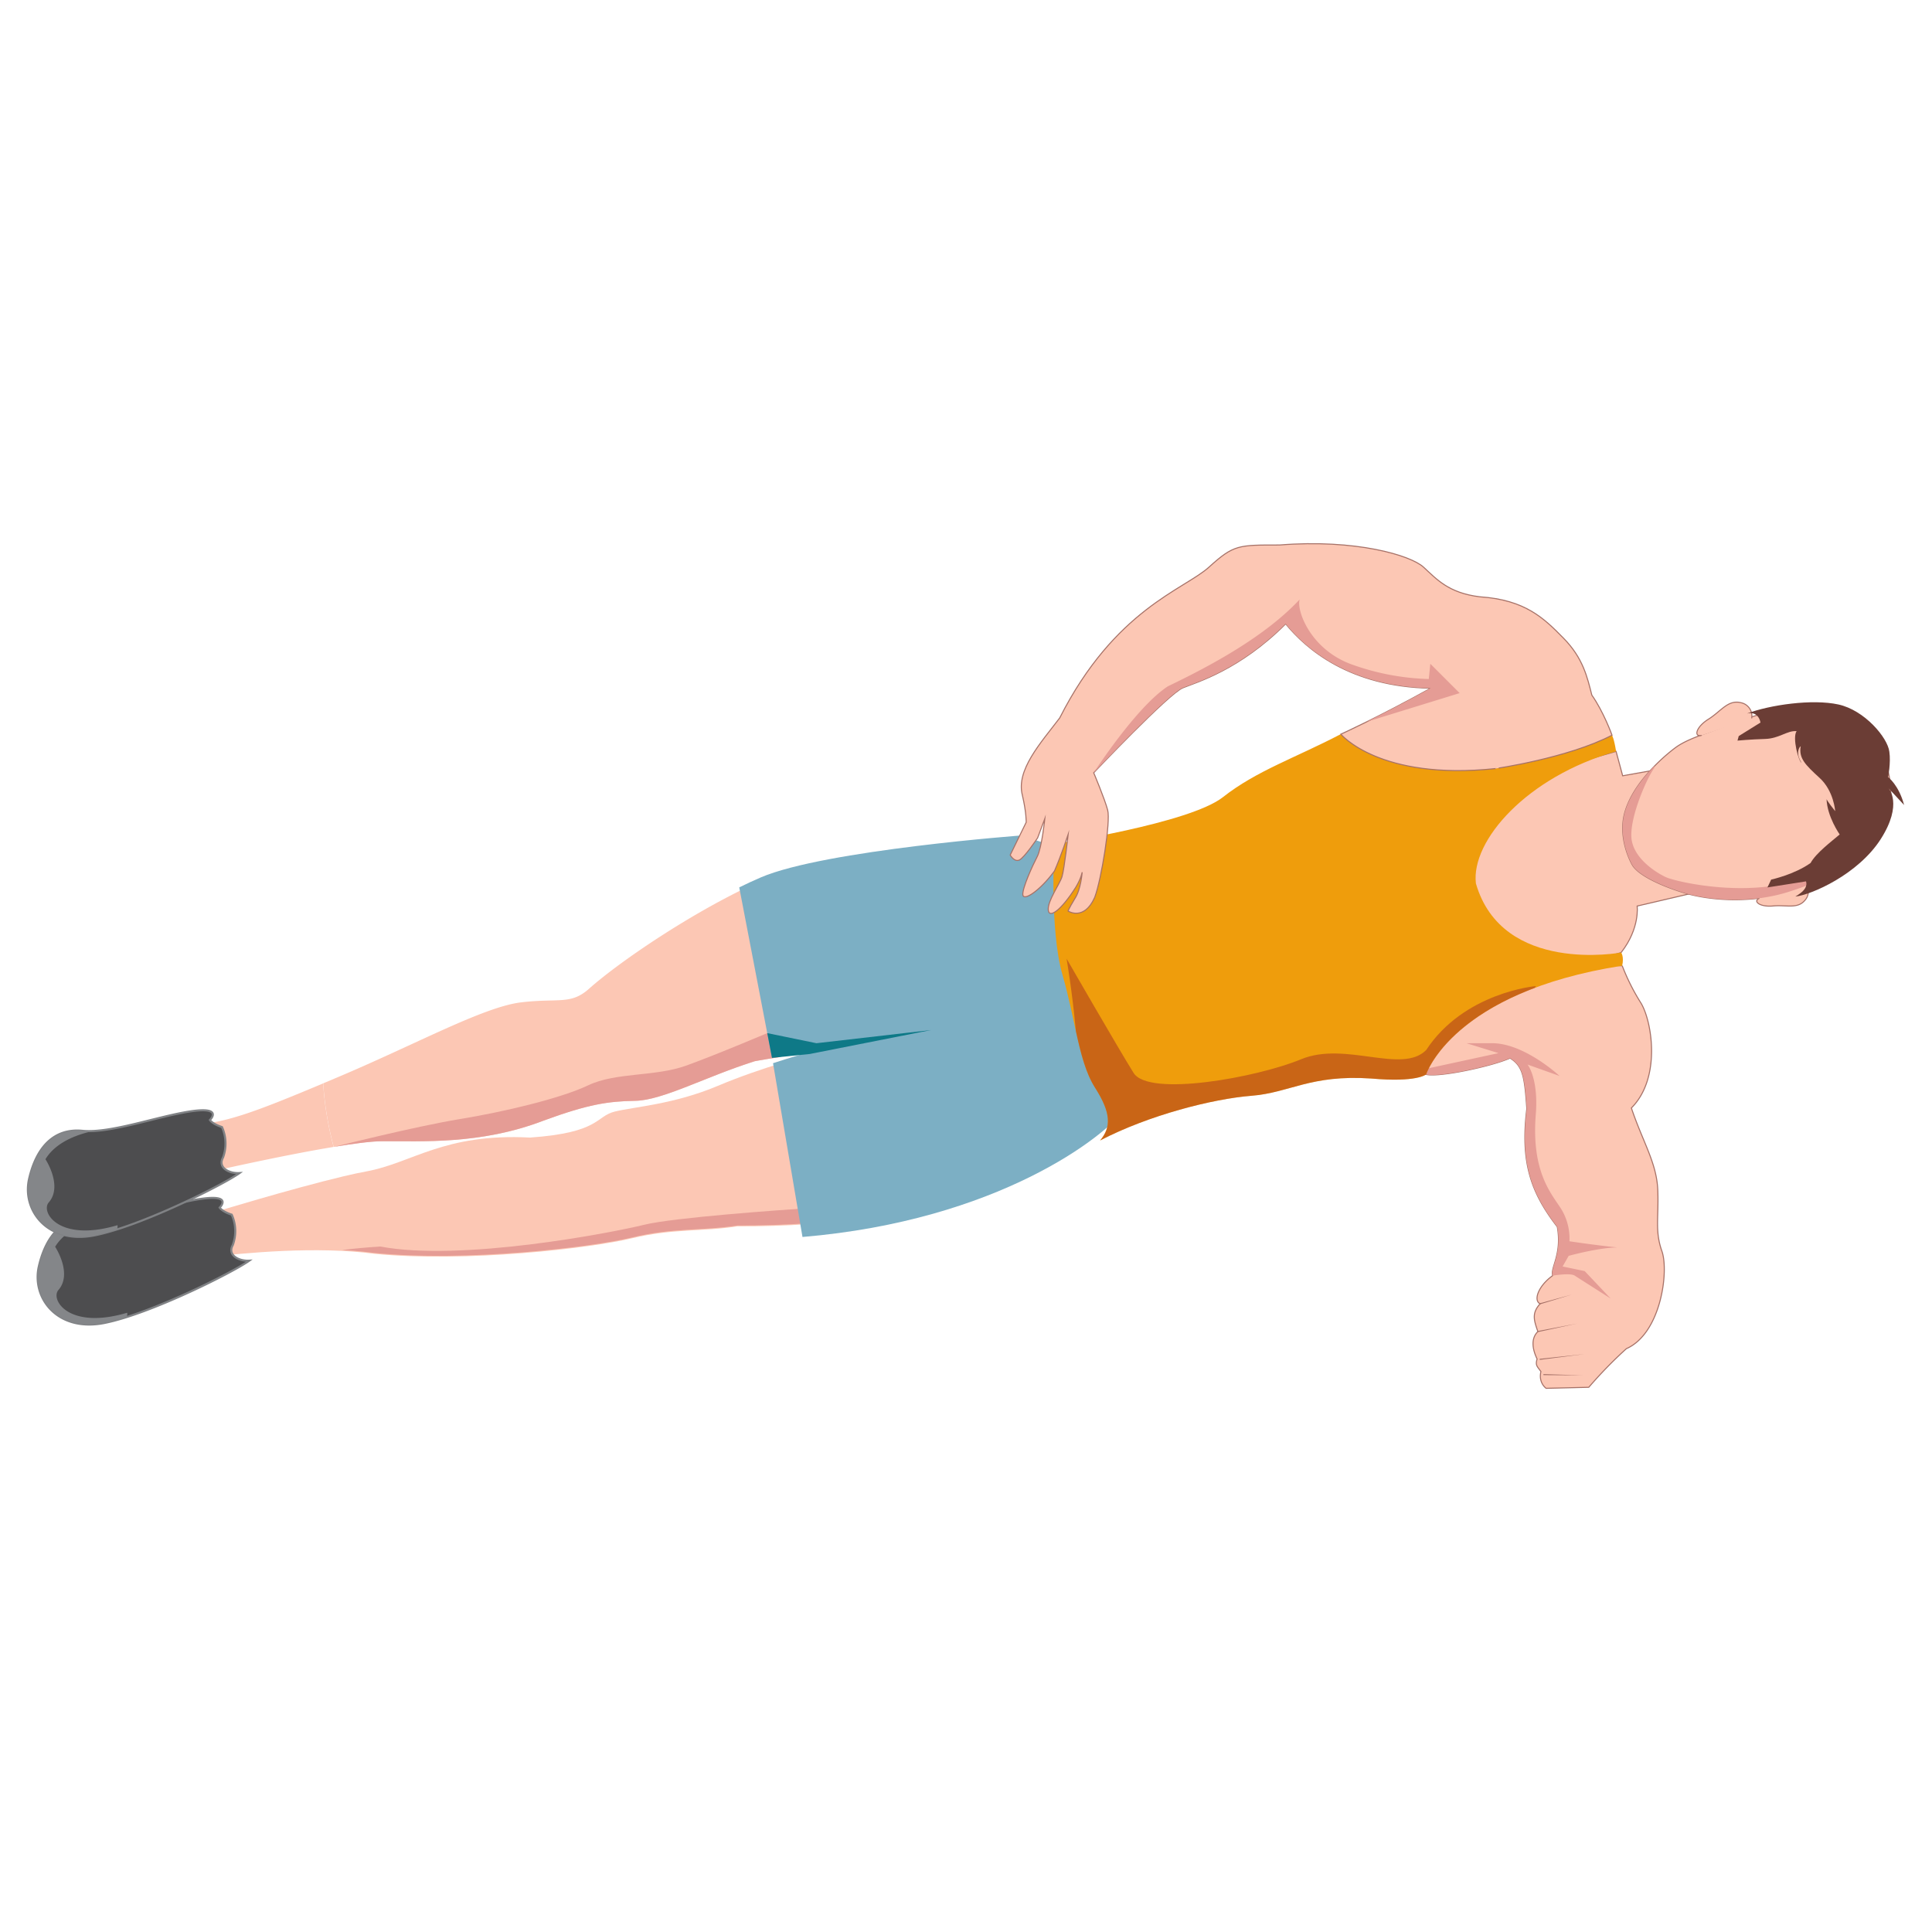 <svg id="e4df8948-6402-45bb-a990-d0fa891580d2" data-name="Layer 1" xmlns="http://www.w3.org/2000/svg" viewBox="0 0 938 938"><defs><style>.e7d87215-9996-4d29-ae13-3c683e3cb4ed,.f87b6e3b-56a5-41ef-82dd-8aa91cd08d0b{fill:#fcc7b4;}.f3883b00-f7b5-4e30-999f-1eec1441e0e0{fill:#e59c95;}.bf55e946-82b4-4633-9ea0-a1e50aeddbb6{fill:#4d4d4f;stroke:#808285;}.bf55e946-82b4-4633-9ea0-a1e50aeddbb6,.e7d87215-9996-4d29-ae13-3c683e3cb4ed{stroke-miterlimit:10;}.eb805a5f-fa66-490a-9667-5e6ba47c47f1{fill:#848689;}.bcb1a57a-a9b5-44fe-a4c5-7bcab4883731{fill:none;}.e6a8344a-52e6-459e-b0d4-fde2a4b42e4e{fill:#7cafc4;}.e7d87215-9996-4d29-ae13-3c683e3cb4ed{stroke:#a67167;stroke-width:0.5px;}.b343d2b1-2fff-4b6e-b804-f68a92c09505{fill:#a67167;}.b08d5314-69e3-4b19-b261-637087d4a037{fill:#ef9d0c;}.add07b86-d794-429c-8cf4-430f6de70464{fill:#9d2324;opacity:0.46;}.b33148c3-73bf-48ec-964d-fcd1dfeb7dec{fill:#6b3d35;}.a5edbdc4-d1b2-44b9-bcd0-95f2c609b950{fill:#0e7987;}</style></defs><path class="f87b6e3b-56a5-41ef-82dd-8aa91cd08d0b" d="M378.75,516.32c-8.49,2.63-19.62,6.38-30.27,10.88-21.36,9-40.62,10.16-50,12.47s-7.08,10.24-41.15,12.63c-41.88-2.19-57.17,12.35-79.43,16.42-3.17.58-7,1.4-11.1,2.38h0c-25.1,5.94-64,17.81-64,17.81s-9.07,11.69-12.22,22.73c17.84-2.33,51.56-6.16,80.63-4h0c3.56.26,7,.61,10.42,1.07,44.32,4.45,105.1-2.67,125.16-7.51s34.08-3.13,51.14-5.8c12.07.05,23.54-.34,34.46-1.07Z"/><path class="f3883b00-f7b5-4e30-999f-1eec1441e0e0" d="M392.47,593.9l-1.26-7.25c-12.38.83-64.23,4.47-78.52,8-16.27,4-89,17.95-128,10.55-7.25.44-13.45,1.06-18.61,1.72,1.76.08,3.52.19,5.26.32h0c3.55.27,7,.62,10.42,1.08,44.31,4.44,105.1-2.67,125.15-7.52S341,597.64,358,595C370.08,595,381.56,594.63,392.47,593.9Z"/><path class="f87b6e3b-56a5-41ef-82dd-8aa91cd08d0b" d="M92.75,546.12C109,545.47,123.53,540,156.89,526a157.75,157.75,0,0,0,5.1,30.84C136,561.13,101.74,569,101.74,569S88.1,558.86,92.75,546.12Z"/><path class="bf55e946-82b4-4633-9ea0-a1e50aeddbb6" d="M113,604.53a19.6,19.6,0,0,0-.49-14.8c-4.79-1.56-5.86-3.43-5.86-3.43s6.76-6.54-9.18-4.22-39,10.81-52.69,9.47-22.32,7.76-25.91,23.24,9.08,32,31.72,27.54S113.5,617.49,121,612.07C115.81,612.35,110.31,609.3,113,604.53Z"/><path class="eb805a5f-fa66-490a-9667-5e6ba47c47f1" d="M18.85,614.79c3.59-15.48,12.25-24.58,25.91-23.24a35.27,35.27,0,0,0,5.08.09c-7.7,1.65-18,5.36-23.07,13.67,0,0,8.66,13.09,1.5,21.11-3.78,4.74,5.22,19.32,33.48,10.92a3.53,3.53,0,0,1-.3,2.12,103.33,103.33,0,0,1-10.88,2.87C27.93,646.76,15.26,630.27,18.85,614.79Z"/><path class="bcb1a57a-a9b5-44fe-a4c5-7bcab4883731" d="M263.93,544.06c21.84-8,31.23-9.34,44.55-9.61s34.23-11.75,58-19.24c17.32-3.16,26.69-3.5,26.69-3.5a371.44,371.44,0,0,0-44.64,15c-21.36,9-40.61,10.17-50,12.48s-7.08,10.24-41.15,12.62c-41.89-2.18-57.18,12.36-79.44,16.43-3.16.57-6.94,1.39-11.09,2.38.25,1.25.52,2.57.78,3.94-2.34-6.28-4.19-12.22-5.65-17.75,9.64-1.6,18.15-2.71,23.35-2.75C204.58,553.92,233.15,555.88,263.93,544.06Z"/><path class="bf55e946-82b4-4633-9ea0-a1e50aeddbb6" d="M108.27,562a19.6,19.6,0,0,0-.5-14.81c-4.78-1.56-5.86-3.42-5.86-3.42s6.77-6.55-9.17-4.23-39,10.82-52.69,9.48-22.32,7.76-25.91,23.24,9.08,32,31.72,27.53,62.93-24.84,70.42-30.26C111.09,569.85,105.6,566.8,108.27,562Z"/><path class="eb805a5f-fa66-490a-9667-5e6ba47c47f1" d="M14.14,572.3c3.59-15.48,12.25-24.58,25.91-23.24a36.84,36.84,0,0,0,5.08.08c-7.71,1.65-18,5.36-23.07,13.67,0,0,8.66,13.09,1.5,21.11-3.78,4.75,5.22,19.32,33.48,10.92a3.46,3.46,0,0,1-.31,2.12,100.2,100.2,0,0,1-10.87,2.87C23.22,604.26,10.55,587.77,14.14,572.3Z"/><path class="f87b6e3b-56a5-41ef-82dd-8aa91cd08d0b" d="M366.51,515.21c-23.8,7.49-44.71,19-58,19.24s-22.71,1.59-44.55,9.61c-30.78,11.82-59.35,9.86-78.59,10-5.2,0-13.71,1.15-23.35,2.75a157.75,157.75,0,0,1-5.1-30.84l6.78-2.86c38.24-16.12,71.1-34.31,89.39-36.47s24.14,1.39,33.16-6.84c15.15-13.36,48.45-35.8,77.65-49.58l14.51,83C375,513.76,371,514.38,366.51,515.21Z"/><path class="f3883b00-f7b5-4e30-999f-1eec1441e0e0" d="M263.93,544.06c21.84-8,31.23-9.34,44.55-9.61s34.23-11.75,58-19.24c4.51-.83,8.46-1.45,11.87-1.94l-2.3-13.18S348.09,512,333,517.41s-34,3.12-47.42,9.51-41,12.92-62.36,16.41S162,556.84,162,556.84c9.64-1.6,18.15-2.71,23.35-2.75C204.58,553.92,233.15,555.88,263.93,544.06Z"/><path class="e6a8344a-52e6-459e-b0d4-fde2a4b42e4e" d="M374.81,513.6l-15.9-82.77c3.57-1.75,7.07-3.39,10.48-4.85,31.07-13.31,127.72-20.46,127.72-20.46,12.58,5.91,20.72,5.18,20.72,5.18s-6.66,73.23,27.37,128.71c-8.63,12-60.22,53.12-155.59,61.15l-14.3-84.37c8.48-2.79,14.3-4.4,14.3-4.4S384.47,512.06,374.81,513.6Z"/><path class="e7d87215-9996-4d29-ae13-3c683e3cb4ed" d="M759,467.41l28.61,1.48a102.6,102.6,0,0,0,8.87,17.75c5.43,8.38,10.36,36.49-4.43,51.29,5.42,16.27,12.32,26.63,12.82,39.94s-1.48,19.73,2,29.59-.49,39.95-17.26,47.34a212.07,212.07,0,0,0-18.25,18.74l-20.71.5s-3.82-2.59-2.53-8.14c-1.85-2.59-2.77-3-1.85-6.1-2.4-5-3-10,.37-13.32-1.84-5.36-3.14-8.88,1.11-13.5-3.32-1.48-1.11-8.51,6.11-13.68-1.3-3.7,4.62-10.17,2.22-23.67-12.39-16.09-18.13-30.7-14.8-57.33-1.11-16.09-2-20.72-8.14-24.6-8.5,3.88-34.21,9.43-40.68,7.95s7.77-34.21,9.25-35.87,10.35-8,10.35-8Z"/><path class="f3883b00-f7b5-4e30-999f-1eec1441e0e0" d="M727.54,511.3,712,506.49h13c15.53.37,32.18,15.9,32.18,15.9l-15.54-5.54s5.18,6.28,4.07,23.3c-2.59,29.58,8.14,39.94,12.58,47.34a27.44,27.44,0,0,1,3.69,15.16s12.21,1.85,23.31,3c-8.88,0-23.68,4.07-23.68,4.07l-2.95,5.18,10.72,2.22,12.58,13.31s-15.17-9.61-17.39-11.09-10.72,0-10.72,0c-1.3-3.7,4.62-10.18,2.22-23.67-12.39-16.09-18.13-30.7-14.8-57.33-1.11-16.09-2-20.72-8.14-24.6-8.5,3.88-34.21,9.43-40.68,7.95-.94-.21-1.43-1.1-1.6-2.44Z"/><line class="f87b6e3b-56a5-41ef-82dd-8aa91cd08d0b" x1="747.69" y1="632.98" x2="763.04" y2="628.54"/><polygon class="b343d2b1-2fff-4b6e-b804-f68a92c09505" points="747.63 632.74 763.04 628.54 747.76 633.22 747.63 632.74"/><path class="f87b6e3b-56a5-41ef-82dd-8aa91cd08d0b" d="M746.58,646.48s17.57-3.51,19-3.88"/><polygon class="b343d2b1-2fff-4b6e-b804-f68a92c09505" points="746.54 646.24 765.63 642.6 746.63 646.73 746.54 646.24"/><line class="f87b6e3b-56a5-41ef-82dd-8aa91cd08d0b" x1="747.51" y1="659.98" x2="769.33" y2="657.39"/><polygon class="b343d2b1-2fff-4b6e-b804-f68a92c09505" points="747.48 659.73 769.33 657.39 747.54 660.23 747.48 659.73"/><line class="f87b6e3b-56a5-41ef-82dd-8aa91cd08d0b" x1="749.36" y1="667.38" x2="768.59" y2="667.75"/><polygon class="b343d2b1-2fff-4b6e-b804-f68a92c09505" points="749.36 667.13 768.59 667.75 749.35 667.63 749.36 667.13"/><path class="e7d87215-9996-4d29-ae13-3c683e3cb4ed" d="M693.88,408.11S719.4,387.39,721.62,387s37-14.79,37-14.79l26-7.4,3.2,11.84,28.85-5.18,11.47,60.66-33.29,7.76s1.48,10.73-7.77,22.57c-36.61,11.46-88.39,15.9-92.09,12.57s-13-45.12-13-45.12Z"/><path class="b08d5314-69e3-4b19-b261-637087d4a037" d="M511.91,409.71s-2.47,41.42,3.94,63.61,7.89,42.42,15.78,54.74,7.89,19.24,2.47,25.65c23.67-12.33,54.74-20.22,73.48-21.7s28.6-10.36,58.19-8.38c22.19,2,26.63-2,26.63-2s12.82-39.94,95.18-52.76c1-4.44-.5-6.41-.5-6.41s-57.69,10.84-70.52-33.54c-2.46-20.71,24.66-51.78,68.06-64.11-1-6.41-2-7.89-2-7.89s-84.83,37.48-131.67-.49C629.28,367.79,610,374.2,593.77,387S511.91,409.71,511.91,409.71Z"/><path class="e7d87215-9996-4d29-ae13-3c683e3cb4ed" d="M782.65,356.94s-4.07-11.34-9.81-19.48c-2.21-8.69-4.25-17.94-13.68-27.55s-18.49-18.68-40.68-20.16c-15.35-1.85-21.09-8.69-27.37-14.42s-32.92-13.69-69.91-10.73c-20,0-22.19-.18-34.21,10.73s-45.68,20.34-72.49,73.23c-9.43,12.39-21.27,25.33-18.13,37.54,2,8.51,1.85,13.13,1.85,13.13l-7.76,15.9s2,3.52,4.44,2.41,8.87-10.73,8.87-10.73l3.52-9.43s-1.48,14.24-3.7,18.49-7.22,15.17-7,18.5,8.14-1.67,15.35-11.47c3.14-7.21,6.66-17.75,6.66-17.75s-1.85,16.83-3,20.52-7,11.66-6.66,16.09,6.29.19,13.31-10.91c2.78-4.62,3.15-7.39,3.15-7.39s-.56,8.32-3.52,12.76c-3.32,5.54-3.32,6.1-3.32,6.1s7.76,5,12.94-6.66c3.33-9.06,7.77-36.8,6.29-42.35S531,375.19,531,375.19s36.43-38.47,43.27-41.24,27.55-8.69,49.93-31.07c10,12.21,31.07,30.51,70.46,31.25C668.54,348.56,651,356.45,651,356.45s18.67,22.62,75.08,16.7C726.06,373.15,761.19,368.1,782.65,356.94Z"/><path class="f3883b00-f7b5-4e30-999f-1eec1441e0e0" d="M567,333.21C588.28,323,614.18,309,631,291.05c-1.66,5.17,5.18,24.41,25.52,31.62a119.48,119.48,0,0,0,37.17,7l.74-7.4,14.24,14.24-45.18,13.93c7.62-3.77,18.35-9.27,31.13-16.34-39.39-.74-60.47-19-70.46-31.25-22.38,22.38-43.09,28.3-49.93,31.07S531,375.19,531,375.19,551.48,343.38,567,333.21Z"/><path class="add07b86-d794-429c-8cf4-430f6de70464" d="M631.74,514.26c21.46-8.88,48.82,7.39,60.66-4.44,18.49-28.11,53.26-31.07,53.26-31.07l-.49.88c-44.67,16.8-52.77,42-52.77,42s-4.44,4-26.63,2c-29.59-2-39.45,6.9-58.19,8.38s-49.81,9.37-73.48,21.7c5.42-6.41,5.42-13.32-2.47-25.65-4.45-7-6.86-16.43-9.27-27.36-1.8-19.55-4.53-35.27-4.53-35.27s25.15,43.65,32.54,55.48S610.29,523.13,631.74,514.26Z"/><path class="e7d87215-9996-4d29-ae13-3c683e3cb4ed" d="M792.41,419.73s-7.16-12.28-3.57-25.18c4.88-17.53,24.91-31.79,24.91-31.79,5.61-4,14.24-6.51,20.79-9.05,10.79-4.19,22.26-8.19,33.94-9.86a47.53,47.53,0,0,1,32.34,7.62c12,8,18.26,22.68,17,37-1.45,16.7-12.53,27.66-26.71,35.19a142.66,142.66,0,0,1-21.42,8.9c-19.58,6.59-40.42,4.33-51.24,1.13S795.27,425.07,792.41,419.73Z"/><path class="e7d87215-9996-4d29-ae13-3c683e3cb4ed" d="M876,428.66a5.91,5.91,0,0,1,.46,8.25c-3.62,4.6-9.17,2.33-15.6,2.95s-10-2.28-6.68-3.76"/><path class="e7d87215-9996-4d29-ae13-3c683e3cb4ed" d="M850.45,348.77a6.57,6.57,0,0,0-5.2-7.6c-6.32-1.6-9.68,4.19-15.79,8s-7.24,8.79-3.33,7.87"/><path class="f3883b00-f7b5-4e30-999f-1eec1441e0e0" d="M808.76,425.85c4.89,2.31,45.18,11.8,72.81-2a98,98,0,0,0,35.52-30.52c-3,14-13.21,23.58-26,30.35a142.66,142.66,0,0,1-21.42,8.9c-19.58,6.59-40.42,4.33-51.24,1.13s-23.2-8.63-26.06-14c0,0-7.16-12.28-3.57-25.18,2.45-8.81,8.74-16.8,14.38-22.56a1.12,1.12,0,0,1-.22,1.19c-3.45,4.89-11.23,22.45-10.94,32.81S803.86,423.55,808.76,425.85Z"/><path class="b33148c3-73bf-48ec-964d-fcd1dfeb7dec" d="M858.11,430.85l1.8-3.79s11.38-2.5,19.15-8.08c2.59-4.78,10.14-10.45,14.12-13.84,0,0-6.17-8.76-6.37-17.33-.2.6,4.18,6,4.18,6s-.6-9.77-7.57-16.14-10.16-9.57-9.17-15.34c-.4,0-2.79,3,.4,8-1.39-.6-4.58-12.16-2.39-15.35-4.58-.4-8.37,3.59-15.34,3.79s-13.35.8-13.35.8l.6-2.2,10.56-6.57s-.8-5.78-6.58-4.38c11.16-4.19,31.68-7.18,44.43-4.39s23.91,16.14,24.71,22.92c.8,5.38-.6,12.35-.6,12.35s5.18,3.78,7.77,13.55l-7.57-8.17s7.18,7.57-3.78,24.71-33.68,27.09-41.45,27.89c.4-.4,6.5-3.21,5.18-7.37Z"/><path class="bcb1a57a-a9b5-44fe-a4c5-7bcab4883731" d="M389.61,511.79s-5.82,1.61-14.3,4.4l-.5-2.59C384.47,512.06,389.61,511.79,389.61,511.79Z"/><polygon class="a5edbdc4-d1b2-44b9-bcd0-95f2c609b950" points="372.51 501.59 396.39 506.49 452.05 500.09 393.2 511.71 374.81 513.6 372.51 501.59"/></svg>